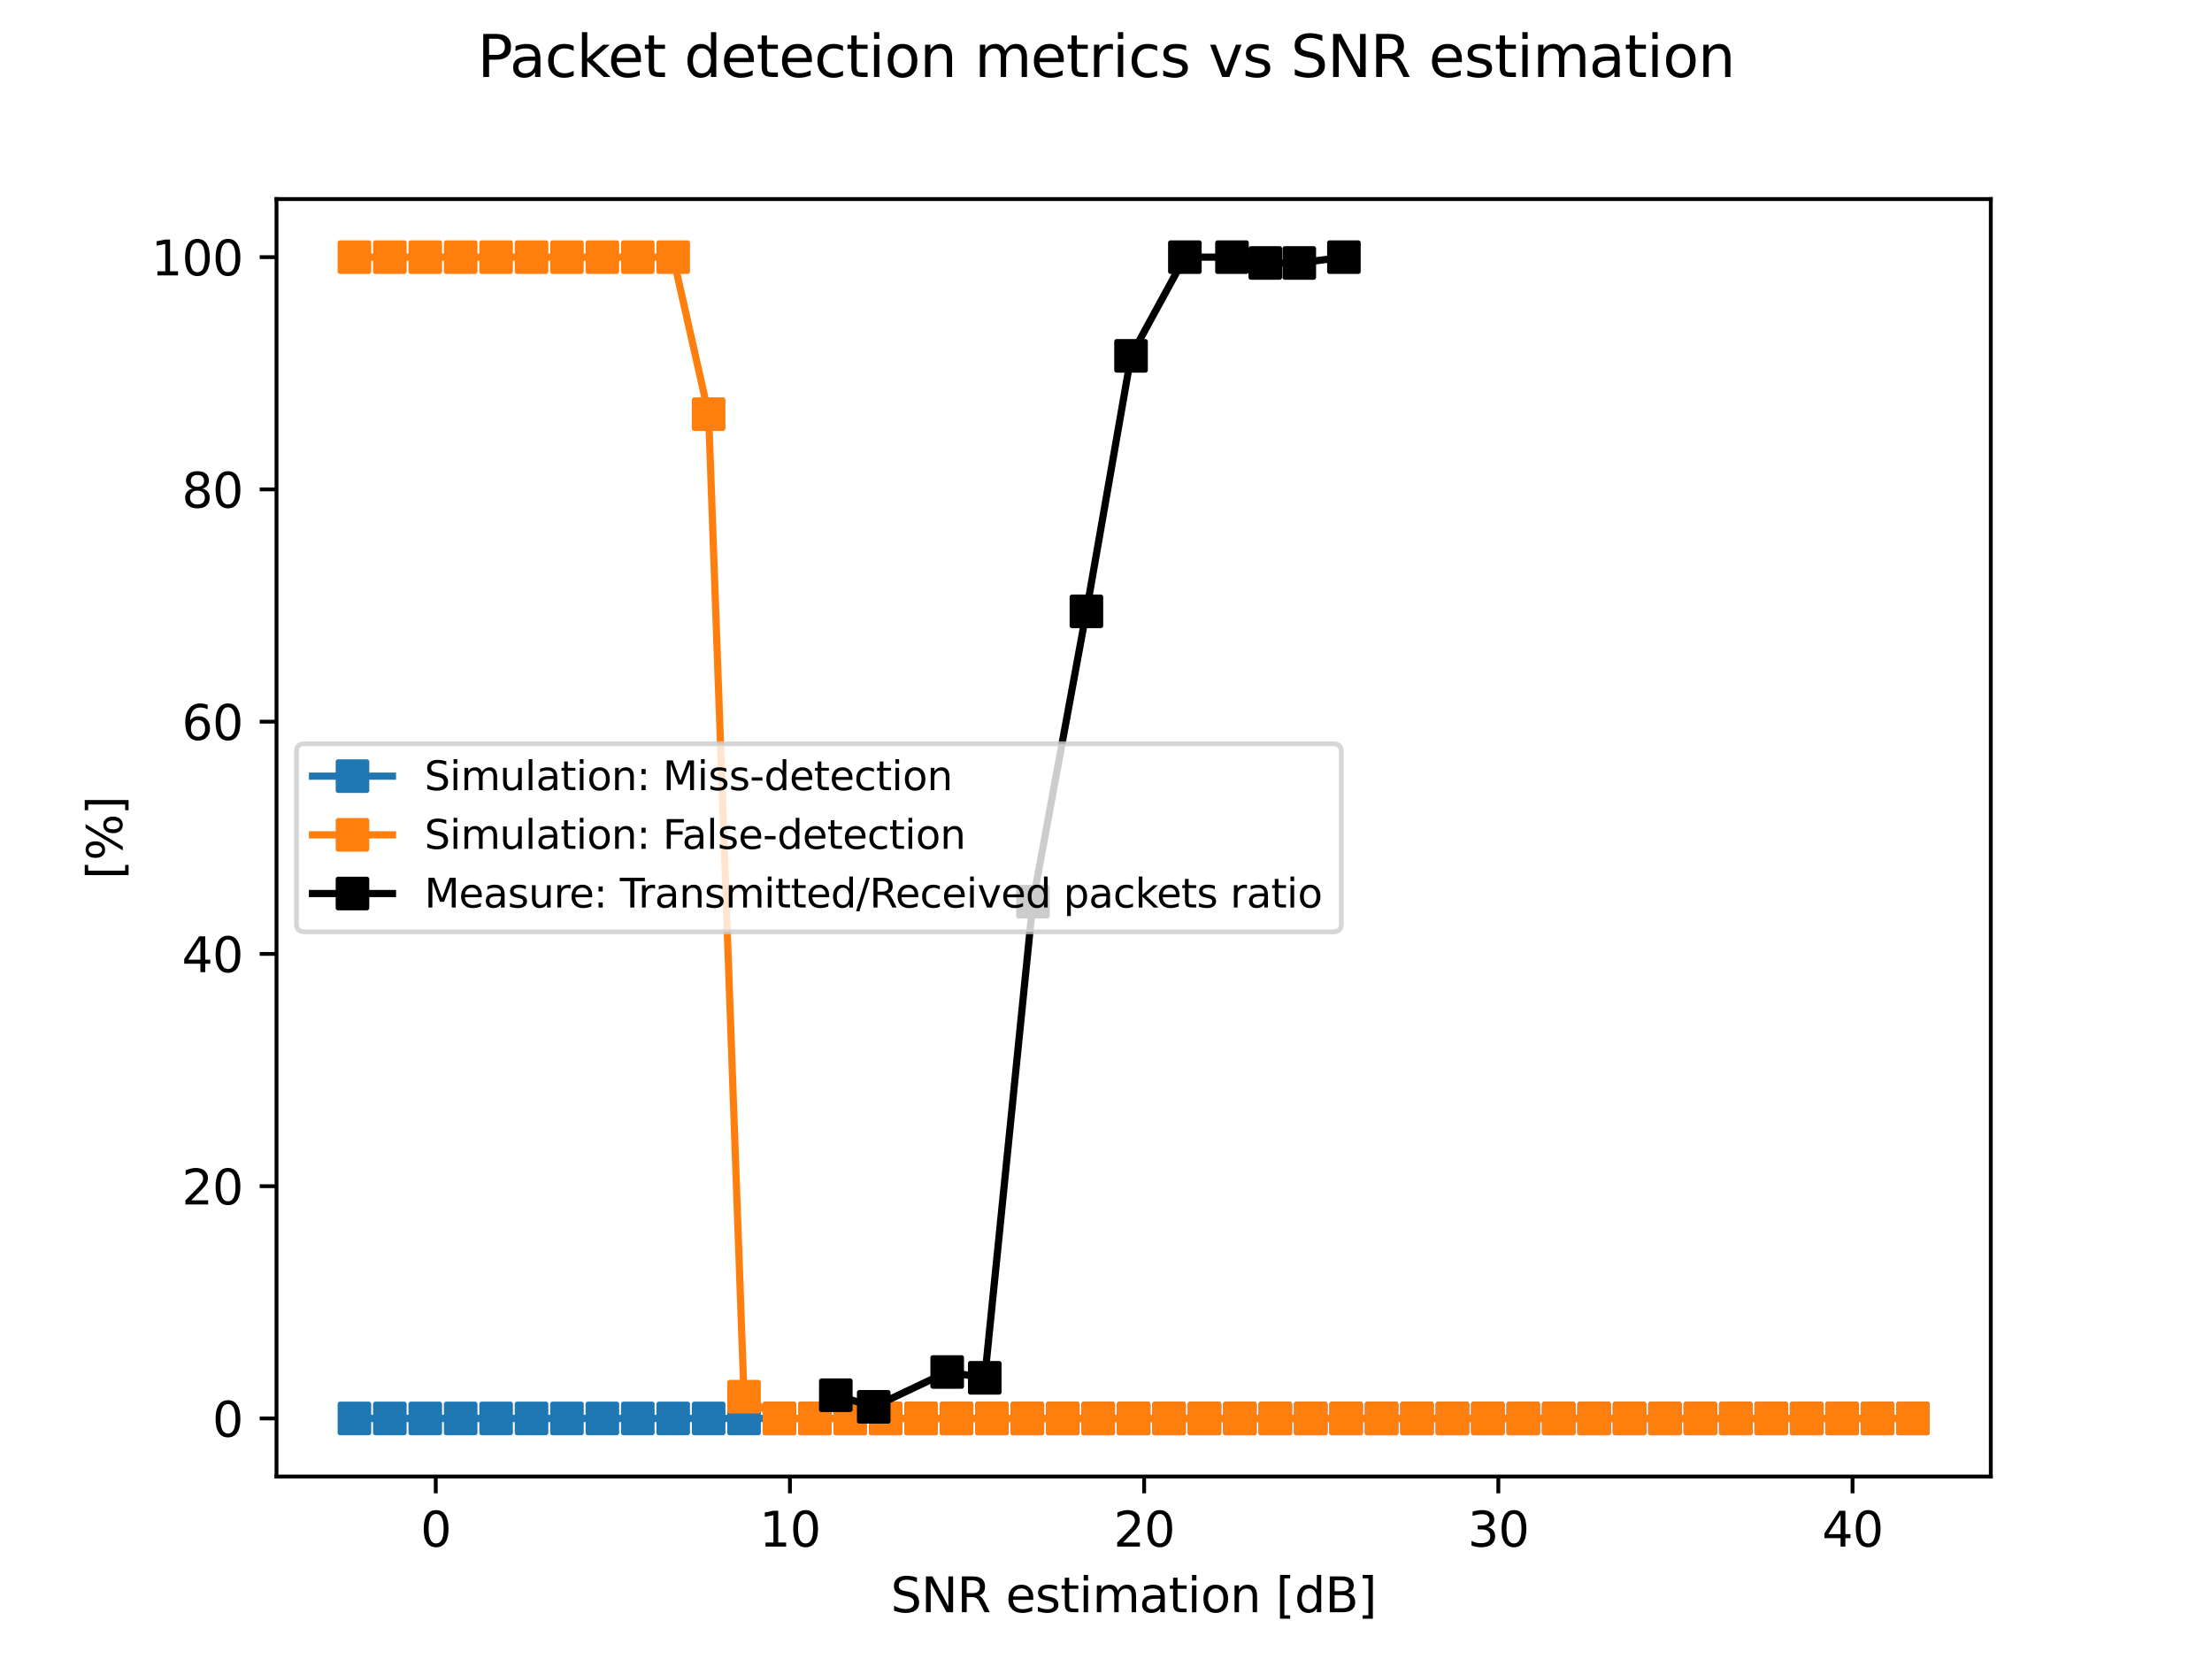 <?xml version="1.0" encoding="utf-8" standalone="no"?>
<!DOCTYPE svg PUBLIC "-//W3C//DTD SVG 1.1//EN"
  "http://www.w3.org/Graphics/SVG/1.1/DTD/svg11.dtd">
<svg xmlns:xlink="http://www.w3.org/1999/xlink" width="460.8pt" height="345.6pt" viewBox="0 0 460.8 345.6" xmlns="http://www.w3.org/2000/svg" version="1.1">
 <defs>
  <style type="text/css">*{stroke-linejoin: round; stroke-linecap: butt}</style>
 </defs>
 <g id="figure_1">
  <g id="patch_1">
   <path d="M 0 345.6 
L 460.8 345.6 
L 460.8 0 
L 0 0 
z
" style="fill: #ffffff"/>
  </g>
  <g id="axes_1">
   <g id="patch_2">
    <path d="M 57.6 307.584 
L 414.72 307.584 
L 414.72 41.472 
L 57.6 41.472 
z
" style="fill: #ffffff"/>
   </g>
   <g id="matplotlib.axis_1">
    <g id="xtick_1">
     <g id="line2d_1">
      <defs>
       <path id="maf41f926e2" d="M 0 0 
L 0 3.5 
" style="stroke: #000000; stroke-width: 0.8"/>
      </defs>
      <g>
       <use xlink:href="#maf41f926e2" x="90.775" y="307.584" style="stroke: #000000; stroke-width: 0.8"/>
      </g>
     </g>
     <g id="text_1">
      <!-- 0 -->
      <g transform="translate(87.594 322.182) scale(0.1 -0.1)">
       <defs>
        <path id="DejaVuSans-30" d="M 2034 4250 
Q 1547 4250 1301 3770 
Q 1056 3291 1056 2328 
Q 1056 1369 1301 889 
Q 1547 409 2034 409 
Q 2525 409 2770 889 
Q 3016 1369 3016 2328 
Q 3016 3291 2770 3770 
Q 2525 4250 2034 4250 
z
M 2034 4750 
Q 2819 4750 3233 4129 
Q 3647 3509 3647 2328 
Q 3647 1150 3233 529 
Q 2819 -91 2034 -91 
Q 1250 -91 836 529 
Q 422 1150 422 2328 
Q 422 3509 836 4129 
Q 1250 4750 2034 4750 
z
" transform="scale(0.016)"/>
       </defs>
       <use xlink:href="#DejaVuSans-30"/>
      </g>
     </g>
    </g>
    <g id="xtick_2">
     <g id="line2d_2">
      <g>
       <use xlink:href="#maf41f926e2" x="164.56" y="307.584" style="stroke: #000000; stroke-width: 0.8"/>
      </g>
     </g>
     <g id="text_2">
      <!-- 10 -->
      <g transform="translate(158.198 322.182) scale(0.1 -0.1)">
       <defs>
        <path id="DejaVuSans-31" d="M 794 531 
L 1825 531 
L 1825 4091 
L 703 3866 
L 703 4441 
L 1819 4666 
L 2450 4666 
L 2450 531 
L 3481 531 
L 3481 0 
L 794 0 
L 794 531 
z
" transform="scale(0.016)"/>
       </defs>
       <use xlink:href="#DejaVuSans-31"/>
       <use xlink:href="#DejaVuSans-30" x="63.623"/>
      </g>
     </g>
    </g>
    <g id="xtick_3">
     <g id="line2d_3">
      <g>
       <use xlink:href="#maf41f926e2" x="238.346" y="307.584" style="stroke: #000000; stroke-width: 0.8"/>
      </g>
     </g>
     <g id="text_3">
      <!-- 20 -->
      <g transform="translate(231.983 322.182) scale(0.1 -0.1)">
       <defs>
        <path id="DejaVuSans-32" d="M 1228 531 
L 3431 531 
L 3431 0 
L 469 0 
L 469 531 
Q 828 903 1448 1529 
Q 2069 2156 2228 2338 
Q 2531 2678 2651 2914 
Q 2772 3150 2772 3378 
Q 2772 3750 2511 3984 
Q 2250 4219 1831 4219 
Q 1534 4219 1204 4116 
Q 875 4013 500 3803 
L 500 4441 
Q 881 4594 1212 4672 
Q 1544 4750 1819 4750 
Q 2544 4750 2975 4387 
Q 3406 4025 3406 3419 
Q 3406 3131 3298 2873 
Q 3191 2616 2906 2266 
Q 2828 2175 2409 1742 
Q 1991 1309 1228 531 
z
" transform="scale(0.016)"/>
       </defs>
       <use xlink:href="#DejaVuSans-32"/>
       <use xlink:href="#DejaVuSans-30" x="63.623"/>
      </g>
     </g>
    </g>
    <g id="xtick_4">
     <g id="line2d_4">
      <g>
       <use xlink:href="#maf41f926e2" x="312.131" y="307.584" style="stroke: #000000; stroke-width: 0.8"/>
      </g>
     </g>
     <g id="text_4">
      <!-- 30 -->
      <g transform="translate(305.768 322.182) scale(0.1 -0.1)">
       <defs>
        <path id="DejaVuSans-33" d="M 2597 2516 
Q 3050 2419 3304 2112 
Q 3559 1806 3559 1356 
Q 3559 666 3084 287 
Q 2609 -91 1734 -91 
Q 1441 -91 1130 -33 
Q 819 25 488 141 
L 488 750 
Q 750 597 1062 519 
Q 1375 441 1716 441 
Q 2309 441 2620 675 
Q 2931 909 2931 1356 
Q 2931 1769 2642 2001 
Q 2353 2234 1838 2234 
L 1294 2234 
L 1294 2753 
L 1863 2753 
Q 2328 2753 2575 2939 
Q 2822 3125 2822 3475 
Q 2822 3834 2567 4026 
Q 2313 4219 1838 4219 
Q 1578 4219 1281 4162 
Q 984 4106 628 3988 
L 628 4550 
Q 988 4650 1302 4700 
Q 1616 4750 1894 4750 
Q 2613 4750 3031 4423 
Q 3450 4097 3450 3541 
Q 3450 3153 3228 2886 
Q 3006 2619 2597 2516 
z
" transform="scale(0.016)"/>
       </defs>
       <use xlink:href="#DejaVuSans-33"/>
       <use xlink:href="#DejaVuSans-30" x="63.623"/>
      </g>
     </g>
    </g>
    <g id="xtick_5">
     <g id="line2d_5">
      <g>
       <use xlink:href="#maf41f926e2" x="385.916" y="307.584" style="stroke: #000000; stroke-width: 0.8"/>
      </g>
     </g>
     <g id="text_5">
      <!-- 40 -->
      <g transform="translate(379.553 322.182) scale(0.1 -0.1)">
       <defs>
        <path id="DejaVuSans-34" d="M 2419 4116 
L 825 1625 
L 2419 1625 
L 2419 4116 
z
M 2253 4666 
L 3047 4666 
L 3047 1625 
L 3713 1625 
L 3713 1100 
L 3047 1100 
L 3047 0 
L 2419 0 
L 2419 1100 
L 313 1100 
L 313 1709 
L 2253 4666 
z
" transform="scale(0.016)"/>
       </defs>
       <use xlink:href="#DejaVuSans-34"/>
       <use xlink:href="#DejaVuSans-30" x="63.623"/>
      </g>
     </g>
    </g>
    <g id="text_6">
     <!-- SNR estimation [dB] -->
     <g transform="translate(185.544 335.861) scale(0.1 -0.1)">
      <defs>
       <path id="DejaVuSans-53" d="M 3425 4513 
L 3425 3897 
Q 3066 4069 2747 4153 
Q 2428 4238 2131 4238 
Q 1616 4238 1336 4038 
Q 1056 3838 1056 3469 
Q 1056 3159 1242 3001 
Q 1428 2844 1947 2747 
L 2328 2669 
Q 3034 2534 3370 2195 
Q 3706 1856 3706 1288 
Q 3706 609 3251 259 
Q 2797 -91 1919 -91 
Q 1588 -91 1214 -16 
Q 841 59 441 206 
L 441 856 
Q 825 641 1194 531 
Q 1563 422 1919 422 
Q 2459 422 2753 634 
Q 3047 847 3047 1241 
Q 3047 1584 2836 1778 
Q 2625 1972 2144 2069 
L 1759 2144 
Q 1053 2284 737 2584 
Q 422 2884 422 3419 
Q 422 4038 858 4394 
Q 1294 4750 2059 4750 
Q 2388 4750 2728 4690 
Q 3069 4631 3425 4513 
z
" transform="scale(0.016)"/>
       <path id="DejaVuSans-4e" d="M 628 4666 
L 1478 4666 
L 3547 763 
L 3547 4666 
L 4159 4666 
L 4159 0 
L 3309 0 
L 1241 3903 
L 1241 0 
L 628 0 
L 628 4666 
z
" transform="scale(0.016)"/>
       <path id="DejaVuSans-52" d="M 2841 2188 
Q 3044 2119 3236 1894 
Q 3428 1669 3622 1275 
L 4263 0 
L 3584 0 
L 2988 1197 
Q 2756 1666 2539 1819 
Q 2322 1972 1947 1972 
L 1259 1972 
L 1259 0 
L 628 0 
L 628 4666 
L 2053 4666 
Q 2853 4666 3247 4331 
Q 3641 3997 3641 3322 
Q 3641 2881 3436 2590 
Q 3231 2300 2841 2188 
z
M 1259 4147 
L 1259 2491 
L 2053 2491 
Q 2509 2491 2742 2702 
Q 2975 2913 2975 3322 
Q 2975 3731 2742 3939 
Q 2509 4147 2053 4147 
L 1259 4147 
z
" transform="scale(0.016)"/>
       <path id="DejaVuSans-20" transform="scale(0.016)"/>
       <path id="DejaVuSans-65" d="M 3597 1894 
L 3597 1613 
L 953 1613 
Q 991 1019 1311 708 
Q 1631 397 2203 397 
Q 2534 397 2845 478 
Q 3156 559 3463 722 
L 3463 178 
Q 3153 47 2828 -22 
Q 2503 -91 2169 -91 
Q 1331 -91 842 396 
Q 353 884 353 1716 
Q 353 2575 817 3079 
Q 1281 3584 2069 3584 
Q 2775 3584 3186 3129 
Q 3597 2675 3597 1894 
z
M 3022 2063 
Q 3016 2534 2758 2815 
Q 2500 3097 2075 3097 
Q 1594 3097 1305 2825 
Q 1016 2553 972 2059 
L 3022 2063 
z
" transform="scale(0.016)"/>
       <path id="DejaVuSans-73" d="M 2834 3397 
L 2834 2853 
Q 2591 2978 2328 3040 
Q 2066 3103 1784 3103 
Q 1356 3103 1142 2972 
Q 928 2841 928 2578 
Q 928 2378 1081 2264 
Q 1234 2150 1697 2047 
L 1894 2003 
Q 2506 1872 2764 1633 
Q 3022 1394 3022 966 
Q 3022 478 2636 193 
Q 2250 -91 1575 -91 
Q 1294 -91 989 -36 
Q 684 19 347 128 
L 347 722 
Q 666 556 975 473 
Q 1284 391 1588 391 
Q 1994 391 2212 530 
Q 2431 669 2431 922 
Q 2431 1156 2273 1281 
Q 2116 1406 1581 1522 
L 1381 1569 
Q 847 1681 609 1914 
Q 372 2147 372 2553 
Q 372 3047 722 3315 
Q 1072 3584 1716 3584 
Q 2034 3584 2315 3537 
Q 2597 3491 2834 3397 
z
" transform="scale(0.016)"/>
       <path id="DejaVuSans-74" d="M 1172 4494 
L 1172 3500 
L 2356 3500 
L 2356 3053 
L 1172 3053 
L 1172 1153 
Q 1172 725 1289 603 
Q 1406 481 1766 481 
L 2356 481 
L 2356 0 
L 1766 0 
Q 1100 0 847 248 
Q 594 497 594 1153 
L 594 3053 
L 172 3053 
L 172 3500 
L 594 3500 
L 594 4494 
L 1172 4494 
z
" transform="scale(0.016)"/>
       <path id="DejaVuSans-69" d="M 603 3500 
L 1178 3500 
L 1178 0 
L 603 0 
L 603 3500 
z
M 603 4863 
L 1178 4863 
L 1178 4134 
L 603 4134 
L 603 4863 
z
" transform="scale(0.016)"/>
       <path id="DejaVuSans-6d" d="M 3328 2828 
Q 3544 3216 3844 3400 
Q 4144 3584 4550 3584 
Q 5097 3584 5394 3201 
Q 5691 2819 5691 2113 
L 5691 0 
L 5113 0 
L 5113 2094 
Q 5113 2597 4934 2840 
Q 4756 3084 4391 3084 
Q 3944 3084 3684 2787 
Q 3425 2491 3425 1978 
L 3425 0 
L 2847 0 
L 2847 2094 
Q 2847 2600 2669 2842 
Q 2491 3084 2119 3084 
Q 1678 3084 1418 2786 
Q 1159 2488 1159 1978 
L 1159 0 
L 581 0 
L 581 3500 
L 1159 3500 
L 1159 2956 
Q 1356 3278 1631 3431 
Q 1906 3584 2284 3584 
Q 2666 3584 2933 3390 
Q 3200 3197 3328 2828 
z
" transform="scale(0.016)"/>
       <path id="DejaVuSans-61" d="M 2194 1759 
Q 1497 1759 1228 1600 
Q 959 1441 959 1056 
Q 959 750 1161 570 
Q 1363 391 1709 391 
Q 2188 391 2477 730 
Q 2766 1069 2766 1631 
L 2766 1759 
L 2194 1759 
z
M 3341 1997 
L 3341 0 
L 2766 0 
L 2766 531 
Q 2569 213 2275 61 
Q 1981 -91 1556 -91 
Q 1019 -91 701 211 
Q 384 513 384 1019 
Q 384 1609 779 1909 
Q 1175 2209 1959 2209 
L 2766 2209 
L 2766 2266 
Q 2766 2663 2505 2880 
Q 2244 3097 1772 3097 
Q 1472 3097 1187 3025 
Q 903 2953 641 2809 
L 641 3341 
Q 956 3463 1253 3523 
Q 1550 3584 1831 3584 
Q 2591 3584 2966 3190 
Q 3341 2797 3341 1997 
z
" transform="scale(0.016)"/>
       <path id="DejaVuSans-6f" d="M 1959 3097 
Q 1497 3097 1228 2736 
Q 959 2375 959 1747 
Q 959 1119 1226 758 
Q 1494 397 1959 397 
Q 2419 397 2687 759 
Q 2956 1122 2956 1747 
Q 2956 2369 2687 2733 
Q 2419 3097 1959 3097 
z
M 1959 3584 
Q 2709 3584 3137 3096 
Q 3566 2609 3566 1747 
Q 3566 888 3137 398 
Q 2709 -91 1959 -91 
Q 1206 -91 779 398 
Q 353 888 353 1747 
Q 353 2609 779 3096 
Q 1206 3584 1959 3584 
z
" transform="scale(0.016)"/>
       <path id="DejaVuSans-6e" d="M 3513 2113 
L 3513 0 
L 2938 0 
L 2938 2094 
Q 2938 2591 2744 2837 
Q 2550 3084 2163 3084 
Q 1697 3084 1428 2787 
Q 1159 2491 1159 1978 
L 1159 0 
L 581 0 
L 581 3500 
L 1159 3500 
L 1159 2956 
Q 1366 3272 1645 3428 
Q 1925 3584 2291 3584 
Q 2894 3584 3203 3211 
Q 3513 2838 3513 2113 
z
" transform="scale(0.016)"/>
       <path id="DejaVuSans-5b" d="M 550 4863 
L 1875 4863 
L 1875 4416 
L 1125 4416 
L 1125 -397 
L 1875 -397 
L 1875 -844 
L 550 -844 
L 550 4863 
z
" transform="scale(0.016)"/>
       <path id="DejaVuSans-64" d="M 2906 2969 
L 2906 4863 
L 3481 4863 
L 3481 0 
L 2906 0 
L 2906 525 
Q 2725 213 2448 61 
Q 2172 -91 1784 -91 
Q 1150 -91 751 415 
Q 353 922 353 1747 
Q 353 2572 751 3078 
Q 1150 3584 1784 3584 
Q 2172 3584 2448 3432 
Q 2725 3281 2906 2969 
z
M 947 1747 
Q 947 1113 1208 752 
Q 1469 391 1925 391 
Q 2381 391 2643 752 
Q 2906 1113 2906 1747 
Q 2906 2381 2643 2742 
Q 2381 3103 1925 3103 
Q 1469 3103 1208 2742 
Q 947 2381 947 1747 
z
" transform="scale(0.016)"/>
       <path id="DejaVuSans-42" d="M 1259 2228 
L 1259 519 
L 2272 519 
Q 2781 519 3026 730 
Q 3272 941 3272 1375 
Q 3272 1813 3026 2020 
Q 2781 2228 2272 2228 
L 1259 2228 
z
M 1259 4147 
L 1259 2741 
L 2194 2741 
Q 2656 2741 2882 2914 
Q 3109 3088 3109 3444 
Q 3109 3797 2882 3972 
Q 2656 4147 2194 4147 
L 1259 4147 
z
M 628 4666 
L 2241 4666 
Q 2963 4666 3353 4366 
Q 3744 4066 3744 3513 
Q 3744 3084 3544 2831 
Q 3344 2578 2956 2516 
Q 3422 2416 3680 2098 
Q 3938 1781 3938 1306 
Q 3938 681 3513 340 
Q 3088 0 2303 0 
L 628 0 
L 628 4666 
z
" transform="scale(0.016)"/>
       <path id="DejaVuSans-5d" d="M 1947 4863 
L 1947 -844 
L 622 -844 
L 622 -397 
L 1369 -397 
L 1369 4416 
L 622 4416 
L 622 4863 
L 1947 4863 
z
" transform="scale(0.016)"/>
      </defs>
      <use xlink:href="#DejaVuSans-53"/>
      <use xlink:href="#DejaVuSans-4e" x="63.477"/>
      <use xlink:href="#DejaVuSans-52" x="138.281"/>
      <use xlink:href="#DejaVuSans-20" x="207.764"/>
      <use xlink:href="#DejaVuSans-65" x="239.551"/>
      <use xlink:href="#DejaVuSans-73" x="301.074"/>
      <use xlink:href="#DejaVuSans-74" x="353.174"/>
      <use xlink:href="#DejaVuSans-69" x="392.383"/>
      <use xlink:href="#DejaVuSans-6d" x="420.166"/>
      <use xlink:href="#DejaVuSans-61" x="517.578"/>
      <use xlink:href="#DejaVuSans-74" x="578.857"/>
      <use xlink:href="#DejaVuSans-69" x="618.066"/>
      <use xlink:href="#DejaVuSans-6f" x="645.85"/>
      <use xlink:href="#DejaVuSans-6e" x="707.031"/>
      <use xlink:href="#DejaVuSans-20" x="770.41"/>
      <use xlink:href="#DejaVuSans-5b" x="802.197"/>
      <use xlink:href="#DejaVuSans-64" x="841.211"/>
      <use xlink:href="#DejaVuSans-42" x="904.688"/>
      <use xlink:href="#DejaVuSans-5d" x="973.291"/>
     </g>
    </g>
   </g>
   <g id="matplotlib.axis_2">
    <g id="ytick_1">
     <g id="line2d_6">
      <defs>
       <path id="mca13f19bb1" d="M 0 0 
L -3.5 0 
" style="stroke: #000000; stroke-width: 0.8"/>
      </defs>
      <g>
       <use xlink:href="#mca13f19bb1" x="57.6" y="295.488" style="stroke: #000000; stroke-width: 0.8"/>
      </g>
     </g>
     <g id="text_7">
      <!-- 0 -->
      <g transform="translate(44.237 299.287) scale(0.1 -0.1)">
       <use xlink:href="#DejaVuSans-30"/>
      </g>
     </g>
    </g>
    <g id="ytick_2">
     <g id="line2d_7">
      <g>
       <use xlink:href="#mca13f19bb1" x="57.6" y="247.104" style="stroke: #000000; stroke-width: 0.8"/>
      </g>
     </g>
     <g id="text_8">
      <!-- 20 -->
      <g transform="translate(37.875 250.903) scale(0.1 -0.1)">
       <use xlink:href="#DejaVuSans-32"/>
       <use xlink:href="#DejaVuSans-30" x="63.623"/>
      </g>
     </g>
    </g>
    <g id="ytick_3">
     <g id="line2d_8">
      <g>
       <use xlink:href="#mca13f19bb1" x="57.6" y="198.72" style="stroke: #000000; stroke-width: 0.8"/>
      </g>
     </g>
     <g id="text_9">
      <!-- 40 -->
      <g transform="translate(37.875 202.519) scale(0.1 -0.1)">
       <use xlink:href="#DejaVuSans-34"/>
       <use xlink:href="#DejaVuSans-30" x="63.623"/>
      </g>
     </g>
    </g>
    <g id="ytick_4">
     <g id="line2d_9">
      <g>
       <use xlink:href="#mca13f19bb1" x="57.6" y="150.336" style="stroke: #000000; stroke-width: 0.8"/>
      </g>
     </g>
     <g id="text_10">
      <!-- 60 -->
      <g transform="translate(37.875 154.135) scale(0.1 -0.1)">
       <defs>
        <path id="DejaVuSans-36" d="M 2113 2584 
Q 1688 2584 1439 2293 
Q 1191 2003 1191 1497 
Q 1191 994 1439 701 
Q 1688 409 2113 409 
Q 2538 409 2786 701 
Q 3034 994 3034 1497 
Q 3034 2003 2786 2293 
Q 2538 2584 2113 2584 
z
M 3366 4563 
L 3366 3988 
Q 3128 4100 2886 4159 
Q 2644 4219 2406 4219 
Q 1781 4219 1451 3797 
Q 1122 3375 1075 2522 
Q 1259 2794 1537 2939 
Q 1816 3084 2150 3084 
Q 2853 3084 3261 2657 
Q 3669 2231 3669 1497 
Q 3669 778 3244 343 
Q 2819 -91 2113 -91 
Q 1303 -91 875 529 
Q 447 1150 447 2328 
Q 447 3434 972 4092 
Q 1497 4750 2381 4750 
Q 2619 4750 2861 4703 
Q 3103 4656 3366 4563 
z
" transform="scale(0.016)"/>
       </defs>
       <use xlink:href="#DejaVuSans-36"/>
       <use xlink:href="#DejaVuSans-30" x="63.623"/>
      </g>
     </g>
    </g>
    <g id="ytick_5">
     <g id="line2d_10">
      <g>
       <use xlink:href="#mca13f19bb1" x="57.6" y="101.952" style="stroke: #000000; stroke-width: 0.8"/>
      </g>
     </g>
     <g id="text_11">
      <!-- 80 -->
      <g transform="translate(37.875 105.751) scale(0.1 -0.1)">
       <defs>
        <path id="DejaVuSans-38" d="M 2034 2216 
Q 1584 2216 1326 1975 
Q 1069 1734 1069 1313 
Q 1069 891 1326 650 
Q 1584 409 2034 409 
Q 2484 409 2743 651 
Q 3003 894 3003 1313 
Q 3003 1734 2745 1975 
Q 2488 2216 2034 2216 
z
M 1403 2484 
Q 997 2584 770 2862 
Q 544 3141 544 3541 
Q 544 4100 942 4425 
Q 1341 4750 2034 4750 
Q 2731 4750 3128 4425 
Q 3525 4100 3525 3541 
Q 3525 3141 3298 2862 
Q 3072 2584 2669 2484 
Q 3125 2378 3379 2068 
Q 3634 1759 3634 1313 
Q 3634 634 3220 271 
Q 2806 -91 2034 -91 
Q 1263 -91 848 271 
Q 434 634 434 1313 
Q 434 1759 690 2068 
Q 947 2378 1403 2484 
z
M 1172 3481 
Q 1172 3119 1398 2916 
Q 1625 2713 2034 2713 
Q 2441 2713 2670 2916 
Q 2900 3119 2900 3481 
Q 2900 3844 2670 4047 
Q 2441 4250 2034 4250 
Q 1625 4250 1398 4047 
Q 1172 3844 1172 3481 
z
" transform="scale(0.016)"/>
       </defs>
       <use xlink:href="#DejaVuSans-38"/>
       <use xlink:href="#DejaVuSans-30" x="63.623"/>
      </g>
     </g>
    </g>
    <g id="ytick_6">
     <g id="line2d_11">
      <g>
       <use xlink:href="#mca13f19bb1" x="57.6" y="53.568" style="stroke: #000000; stroke-width: 0.8"/>
      </g>
     </g>
     <g id="text_12">
      <!-- 100 -->
      <g transform="translate(31.512 57.367) scale(0.1 -0.1)">
       <use xlink:href="#DejaVuSans-31"/>
       <use xlink:href="#DejaVuSans-30" x="63.623"/>
       <use xlink:href="#DejaVuSans-30" x="127.246"/>
      </g>
     </g>
    </g>
    <g id="text_13">
     <!-- [%] -->
     <g transform="translate(25.433 183.18) rotate(-90) scale(0.1 -0.1)">
      <defs>
       <path id="DejaVuSans-25" d="M 4653 2053 
Q 4381 2053 4226 1822 
Q 4072 1591 4072 1178 
Q 4072 772 4226 539 
Q 4381 306 4653 306 
Q 4919 306 5073 539 
Q 5228 772 5228 1178 
Q 5228 1588 5073 1820 
Q 4919 2053 4653 2053 
z
M 4653 2450 
Q 5147 2450 5437 2106 
Q 5728 1763 5728 1178 
Q 5728 594 5436 251 
Q 5144 -91 4653 -91 
Q 4153 -91 3862 251 
Q 3572 594 3572 1178 
Q 3572 1766 3864 2108 
Q 4156 2450 4653 2450 
z
M 1428 4353 
Q 1159 4353 1004 4120 
Q 850 3888 850 3481 
Q 850 3069 1003 2837 
Q 1156 2606 1428 2606 
Q 1700 2606 1854 2837 
Q 2009 3069 2009 3481 
Q 2009 3884 1853 4118 
Q 1697 4353 1428 4353 
z
M 4250 4750 
L 4750 4750 
L 1831 -91 
L 1331 -91 
L 4250 4750 
z
M 1428 4750 
Q 1922 4750 2215 4408 
Q 2509 4066 2509 3481 
Q 2509 2891 2217 2550 
Q 1925 2209 1428 2209 
Q 931 2209 642 2551 
Q 353 2894 353 3481 
Q 353 4063 643 4406 
Q 934 4750 1428 4750 
z
" transform="scale(0.016)"/>
      </defs>
      <use xlink:href="#DejaVuSans-5b"/>
      <use xlink:href="#DejaVuSans-25" x="39.014"/>
      <use xlink:href="#DejaVuSans-5d" x="134.033"/>
     </g>
    </g>
   </g>
   <g id="line2d_12">
    <path d="M 73.833 295.488 
L 81.211 295.488 
L 88.59 295.488 
L 95.968 295.488 
L 103.347 295.488 
L 110.725 295.488 
L 118.104 295.488 
L 125.482 295.488 
L 132.861 295.488 
L 140.239 295.488 
L 147.618 295.488 
L 154.996 295.488 
L 162.375 295.488 
L 169.753 295.488 
L 177.132 295.488 
L 184.51 295.488 
L 191.889 295.488 
L 199.267 295.488 
L 206.646 295.488 
L 214.024 295.488 
L 221.403 295.488 
L 228.781 295.488 
L 236.16 295.488 
L 243.539 295.488 
L 250.917 295.488 
L 258.296 295.488 
L 265.674 295.488 
L 273.053 295.488 
L 280.431 295.488 
L 287.81 295.488 
L 295.188 295.488 
L 302.567 295.488 
L 309.945 295.488 
L 317.324 295.488 
L 324.702 295.488 
L 332.081 295.488 
L 339.459 295.488 
L 346.838 295.488 
L 354.216 295.488 
L 361.595 295.488 
L 368.973 295.488 
L 376.352 295.488 
L 383.73 295.488 
L 391.109 295.488 
L 398.487 295.488 
" clip-path="url(#pf27c63cedf)" style="fill: none; stroke: #1f77b4; stroke-width: 1.5; stroke-linecap: square"/>
    <defs>
     <path id="m2943103bd5" d="M -3 3 
L 3 3 
L 3 -3 
L -3 -3 
z
" style="stroke: #1f77b4; stroke-linejoin: miter"/>
    </defs>
    <g clip-path="url(#pf27c63cedf)">
     <use xlink:href="#m2943103bd5" x="73.833" y="295.488" style="fill: #1f77b4; stroke: #1f77b4; stroke-linejoin: miter"/>
     <use xlink:href="#m2943103bd5" x="81.211" y="295.488" style="fill: #1f77b4; stroke: #1f77b4; stroke-linejoin: miter"/>
     <use xlink:href="#m2943103bd5" x="88.59" y="295.488" style="fill: #1f77b4; stroke: #1f77b4; stroke-linejoin: miter"/>
     <use xlink:href="#m2943103bd5" x="95.968" y="295.488" style="fill: #1f77b4; stroke: #1f77b4; stroke-linejoin: miter"/>
     <use xlink:href="#m2943103bd5" x="103.347" y="295.488" style="fill: #1f77b4; stroke: #1f77b4; stroke-linejoin: miter"/>
     <use xlink:href="#m2943103bd5" x="110.725" y="295.488" style="fill: #1f77b4; stroke: #1f77b4; stroke-linejoin: miter"/>
     <use xlink:href="#m2943103bd5" x="118.104" y="295.488" style="fill: #1f77b4; stroke: #1f77b4; stroke-linejoin: miter"/>
     <use xlink:href="#m2943103bd5" x="125.482" y="295.488" style="fill: #1f77b4; stroke: #1f77b4; stroke-linejoin: miter"/>
     <use xlink:href="#m2943103bd5" x="132.861" y="295.488" style="fill: #1f77b4; stroke: #1f77b4; stroke-linejoin: miter"/>
     <use xlink:href="#m2943103bd5" x="140.239" y="295.488" style="fill: #1f77b4; stroke: #1f77b4; stroke-linejoin: miter"/>
     <use xlink:href="#m2943103bd5" x="147.618" y="295.488" style="fill: #1f77b4; stroke: #1f77b4; stroke-linejoin: miter"/>
     <use xlink:href="#m2943103bd5" x="154.996" y="295.488" style="fill: #1f77b4; stroke: #1f77b4; stroke-linejoin: miter"/>
     <use xlink:href="#m2943103bd5" x="162.375" y="295.488" style="fill: #1f77b4; stroke: #1f77b4; stroke-linejoin: miter"/>
     <use xlink:href="#m2943103bd5" x="169.753" y="295.488" style="fill: #1f77b4; stroke: #1f77b4; stroke-linejoin: miter"/>
     <use xlink:href="#m2943103bd5" x="177.132" y="295.488" style="fill: #1f77b4; stroke: #1f77b4; stroke-linejoin: miter"/>
     <use xlink:href="#m2943103bd5" x="184.51" y="295.488" style="fill: #1f77b4; stroke: #1f77b4; stroke-linejoin: miter"/>
     <use xlink:href="#m2943103bd5" x="191.889" y="295.488" style="fill: #1f77b4; stroke: #1f77b4; stroke-linejoin: miter"/>
     <use xlink:href="#m2943103bd5" x="199.267" y="295.488" style="fill: #1f77b4; stroke: #1f77b4; stroke-linejoin: miter"/>
     <use xlink:href="#m2943103bd5" x="206.646" y="295.488" style="fill: #1f77b4; stroke: #1f77b4; stroke-linejoin: miter"/>
     <use xlink:href="#m2943103bd5" x="214.024" y="295.488" style="fill: #1f77b4; stroke: #1f77b4; stroke-linejoin: miter"/>
     <use xlink:href="#m2943103bd5" x="221.403" y="295.488" style="fill: #1f77b4; stroke: #1f77b4; stroke-linejoin: miter"/>
     <use xlink:href="#m2943103bd5" x="228.781" y="295.488" style="fill: #1f77b4; stroke: #1f77b4; stroke-linejoin: miter"/>
     <use xlink:href="#m2943103bd5" x="236.16" y="295.488" style="fill: #1f77b4; stroke: #1f77b4; stroke-linejoin: miter"/>
     <use xlink:href="#m2943103bd5" x="243.539" y="295.488" style="fill: #1f77b4; stroke: #1f77b4; stroke-linejoin: miter"/>
     <use xlink:href="#m2943103bd5" x="250.917" y="295.488" style="fill: #1f77b4; stroke: #1f77b4; stroke-linejoin: miter"/>
     <use xlink:href="#m2943103bd5" x="258.296" y="295.488" style="fill: #1f77b4; stroke: #1f77b4; stroke-linejoin: miter"/>
     <use xlink:href="#m2943103bd5" x="265.674" y="295.488" style="fill: #1f77b4; stroke: #1f77b4; stroke-linejoin: miter"/>
     <use xlink:href="#m2943103bd5" x="273.053" y="295.488" style="fill: #1f77b4; stroke: #1f77b4; stroke-linejoin: miter"/>
     <use xlink:href="#m2943103bd5" x="280.431" y="295.488" style="fill: #1f77b4; stroke: #1f77b4; stroke-linejoin: miter"/>
     <use xlink:href="#m2943103bd5" x="287.81" y="295.488" style="fill: #1f77b4; stroke: #1f77b4; stroke-linejoin: miter"/>
     <use xlink:href="#m2943103bd5" x="295.188" y="295.488" style="fill: #1f77b4; stroke: #1f77b4; stroke-linejoin: miter"/>
     <use xlink:href="#m2943103bd5" x="302.567" y="295.488" style="fill: #1f77b4; stroke: #1f77b4; stroke-linejoin: miter"/>
     <use xlink:href="#m2943103bd5" x="309.945" y="295.488" style="fill: #1f77b4; stroke: #1f77b4; stroke-linejoin: miter"/>
     <use xlink:href="#m2943103bd5" x="317.324" y="295.488" style="fill: #1f77b4; stroke: #1f77b4; stroke-linejoin: miter"/>
     <use xlink:href="#m2943103bd5" x="324.702" y="295.488" style="fill: #1f77b4; stroke: #1f77b4; stroke-linejoin: miter"/>
     <use xlink:href="#m2943103bd5" x="332.081" y="295.488" style="fill: #1f77b4; stroke: #1f77b4; stroke-linejoin: miter"/>
     <use xlink:href="#m2943103bd5" x="339.459" y="295.488" style="fill: #1f77b4; stroke: #1f77b4; stroke-linejoin: miter"/>
     <use xlink:href="#m2943103bd5" x="346.838" y="295.488" style="fill: #1f77b4; stroke: #1f77b4; stroke-linejoin: miter"/>
     <use xlink:href="#m2943103bd5" x="354.216" y="295.488" style="fill: #1f77b4; stroke: #1f77b4; stroke-linejoin: miter"/>
     <use xlink:href="#m2943103bd5" x="361.595" y="295.488" style="fill: #1f77b4; stroke: #1f77b4; stroke-linejoin: miter"/>
     <use xlink:href="#m2943103bd5" x="368.973" y="295.488" style="fill: #1f77b4; stroke: #1f77b4; stroke-linejoin: miter"/>
     <use xlink:href="#m2943103bd5" x="376.352" y="295.488" style="fill: #1f77b4; stroke: #1f77b4; stroke-linejoin: miter"/>
     <use xlink:href="#m2943103bd5" x="383.73" y="295.488" style="fill: #1f77b4; stroke: #1f77b4; stroke-linejoin: miter"/>
     <use xlink:href="#m2943103bd5" x="391.109" y="295.488" style="fill: #1f77b4; stroke: #1f77b4; stroke-linejoin: miter"/>
     <use xlink:href="#m2943103bd5" x="398.487" y="295.488" style="fill: #1f77b4; stroke: #1f77b4; stroke-linejoin: miter"/>
    </g>
   </g>
   <g id="line2d_13">
    <path d="M 73.833 53.568 
L 81.211 53.568 
L 88.59 53.568 
L 95.968 53.568 
L 103.347 53.568 
L 110.725 53.568 
L 118.104 53.568 
L 125.482 53.568 
L 132.861 53.568 
L 140.239 53.568 
L 147.618 86.271 
L 154.996 290.959 
L 162.375 295.488 
L 169.753 295.488 
L 177.132 295.488 
L 184.51 295.488 
L 191.889 295.488 
L 199.267 295.488 
L 206.646 295.488 
L 214.024 295.488 
L 221.403 295.488 
L 228.781 295.488 
L 236.16 295.488 
L 243.539 295.488 
L 250.917 295.488 
L 258.296 295.488 
L 265.674 295.488 
L 273.053 295.488 
L 280.431 295.488 
L 287.81 295.488 
L 295.188 295.488 
L 302.567 295.488 
L 309.945 295.488 
L 317.324 295.488 
L 324.702 295.488 
L 332.081 295.488 
L 339.459 295.488 
L 346.838 295.488 
L 354.216 295.488 
L 361.595 295.488 
L 368.973 295.488 
L 376.352 295.488 
L 383.73 295.488 
L 391.109 295.488 
L 398.487 295.488 
" clip-path="url(#pf27c63cedf)" style="fill: none; stroke: #ff7f0e; stroke-width: 1.5; stroke-linecap: square"/>
    <defs>
     <path id="md0c488a0b5" d="M -3 3 
L 3 3 
L 3 -3 
L -3 -3 
z
" style="stroke: #ff7f0e; stroke-linejoin: miter"/>
    </defs>
    <g clip-path="url(#pf27c63cedf)">
     <use xlink:href="#md0c488a0b5" x="73.833" y="53.568" style="fill: #ff7f0e; stroke: #ff7f0e; stroke-linejoin: miter"/>
     <use xlink:href="#md0c488a0b5" x="81.211" y="53.568" style="fill: #ff7f0e; stroke: #ff7f0e; stroke-linejoin: miter"/>
     <use xlink:href="#md0c488a0b5" x="88.59" y="53.568" style="fill: #ff7f0e; stroke: #ff7f0e; stroke-linejoin: miter"/>
     <use xlink:href="#md0c488a0b5" x="95.968" y="53.568" style="fill: #ff7f0e; stroke: #ff7f0e; stroke-linejoin: miter"/>
     <use xlink:href="#md0c488a0b5" x="103.347" y="53.568" style="fill: #ff7f0e; stroke: #ff7f0e; stroke-linejoin: miter"/>
     <use xlink:href="#md0c488a0b5" x="110.725" y="53.568" style="fill: #ff7f0e; stroke: #ff7f0e; stroke-linejoin: miter"/>
     <use xlink:href="#md0c488a0b5" x="118.104" y="53.568" style="fill: #ff7f0e; stroke: #ff7f0e; stroke-linejoin: miter"/>
     <use xlink:href="#md0c488a0b5" x="125.482" y="53.568" style="fill: #ff7f0e; stroke: #ff7f0e; stroke-linejoin: miter"/>
     <use xlink:href="#md0c488a0b5" x="132.861" y="53.568" style="fill: #ff7f0e; stroke: #ff7f0e; stroke-linejoin: miter"/>
     <use xlink:href="#md0c488a0b5" x="140.239" y="53.568" style="fill: #ff7f0e; stroke: #ff7f0e; stroke-linejoin: miter"/>
     <use xlink:href="#md0c488a0b5" x="147.618" y="86.271" style="fill: #ff7f0e; stroke: #ff7f0e; stroke-linejoin: miter"/>
     <use xlink:href="#md0c488a0b5" x="154.996" y="290.959" style="fill: #ff7f0e; stroke: #ff7f0e; stroke-linejoin: miter"/>
     <use xlink:href="#md0c488a0b5" x="162.375" y="295.488" style="fill: #ff7f0e; stroke: #ff7f0e; stroke-linejoin: miter"/>
     <use xlink:href="#md0c488a0b5" x="169.753" y="295.488" style="fill: #ff7f0e; stroke: #ff7f0e; stroke-linejoin: miter"/>
     <use xlink:href="#md0c488a0b5" x="177.132" y="295.488" style="fill: #ff7f0e; stroke: #ff7f0e; stroke-linejoin: miter"/>
     <use xlink:href="#md0c488a0b5" x="184.51" y="295.488" style="fill: #ff7f0e; stroke: #ff7f0e; stroke-linejoin: miter"/>
     <use xlink:href="#md0c488a0b5" x="191.889" y="295.488" style="fill: #ff7f0e; stroke: #ff7f0e; stroke-linejoin: miter"/>
     <use xlink:href="#md0c488a0b5" x="199.267" y="295.488" style="fill: #ff7f0e; stroke: #ff7f0e; stroke-linejoin: miter"/>
     <use xlink:href="#md0c488a0b5" x="206.646" y="295.488" style="fill: #ff7f0e; stroke: #ff7f0e; stroke-linejoin: miter"/>
     <use xlink:href="#md0c488a0b5" x="214.024" y="295.488" style="fill: #ff7f0e; stroke: #ff7f0e; stroke-linejoin: miter"/>
     <use xlink:href="#md0c488a0b5" x="221.403" y="295.488" style="fill: #ff7f0e; stroke: #ff7f0e; stroke-linejoin: miter"/>
     <use xlink:href="#md0c488a0b5" x="228.781" y="295.488" style="fill: #ff7f0e; stroke: #ff7f0e; stroke-linejoin: miter"/>
     <use xlink:href="#md0c488a0b5" x="236.16" y="295.488" style="fill: #ff7f0e; stroke: #ff7f0e; stroke-linejoin: miter"/>
     <use xlink:href="#md0c488a0b5" x="243.539" y="295.488" style="fill: #ff7f0e; stroke: #ff7f0e; stroke-linejoin: miter"/>
     <use xlink:href="#md0c488a0b5" x="250.917" y="295.488" style="fill: #ff7f0e; stroke: #ff7f0e; stroke-linejoin: miter"/>
     <use xlink:href="#md0c488a0b5" x="258.296" y="295.488" style="fill: #ff7f0e; stroke: #ff7f0e; stroke-linejoin: miter"/>
     <use xlink:href="#md0c488a0b5" x="265.674" y="295.488" style="fill: #ff7f0e; stroke: #ff7f0e; stroke-linejoin: miter"/>
     <use xlink:href="#md0c488a0b5" x="273.053" y="295.488" style="fill: #ff7f0e; stroke: #ff7f0e; stroke-linejoin: miter"/>
     <use xlink:href="#md0c488a0b5" x="280.431" y="295.488" style="fill: #ff7f0e; stroke: #ff7f0e; stroke-linejoin: miter"/>
     <use xlink:href="#md0c488a0b5" x="287.81" y="295.488" style="fill: #ff7f0e; stroke: #ff7f0e; stroke-linejoin: miter"/>
     <use xlink:href="#md0c488a0b5" x="295.188" y="295.488" style="fill: #ff7f0e; stroke: #ff7f0e; stroke-linejoin: miter"/>
     <use xlink:href="#md0c488a0b5" x="302.567" y="295.488" style="fill: #ff7f0e; stroke: #ff7f0e; stroke-linejoin: miter"/>
     <use xlink:href="#md0c488a0b5" x="309.945" y="295.488" style="fill: #ff7f0e; stroke: #ff7f0e; stroke-linejoin: miter"/>
     <use xlink:href="#md0c488a0b5" x="317.324" y="295.488" style="fill: #ff7f0e; stroke: #ff7f0e; stroke-linejoin: miter"/>
     <use xlink:href="#md0c488a0b5" x="324.702" y="295.488" style="fill: #ff7f0e; stroke: #ff7f0e; stroke-linejoin: miter"/>
     <use xlink:href="#md0c488a0b5" x="332.081" y="295.488" style="fill: #ff7f0e; stroke: #ff7f0e; stroke-linejoin: miter"/>
     <use xlink:href="#md0c488a0b5" x="339.459" y="295.488" style="fill: #ff7f0e; stroke: #ff7f0e; stroke-linejoin: miter"/>
     <use xlink:href="#md0c488a0b5" x="346.838" y="295.488" style="fill: #ff7f0e; stroke: #ff7f0e; stroke-linejoin: miter"/>
     <use xlink:href="#md0c488a0b5" x="354.216" y="295.488" style="fill: #ff7f0e; stroke: #ff7f0e; stroke-linejoin: miter"/>
     <use xlink:href="#md0c488a0b5" x="361.595" y="295.488" style="fill: #ff7f0e; stroke: #ff7f0e; stroke-linejoin: miter"/>
     <use xlink:href="#md0c488a0b5" x="368.973" y="295.488" style="fill: #ff7f0e; stroke: #ff7f0e; stroke-linejoin: miter"/>
     <use xlink:href="#md0c488a0b5" x="376.352" y="295.488" style="fill: #ff7f0e; stroke: #ff7f0e; stroke-linejoin: miter"/>
     <use xlink:href="#md0c488a0b5" x="383.73" y="295.488" style="fill: #ff7f0e; stroke: #ff7f0e; stroke-linejoin: miter"/>
     <use xlink:href="#md0c488a0b5" x="391.109" y="295.488" style="fill: #ff7f0e; stroke: #ff7f0e; stroke-linejoin: miter"/>
     <use xlink:href="#md0c488a0b5" x="398.487" y="295.488" style="fill: #ff7f0e; stroke: #ff7f0e; stroke-linejoin: miter"/>
    </g>
   </g>
   <g id="line2d_14">
    <path d="M 174.116 290.65 
L 182.011 293.069 
L 197.321 285.811 
L 205.142 287.021 
L 215.177 187.834 
L 226.319 127.354 
L 235.615 74.131 
L 246.831 53.568 
L 256.644 53.568 
L 263.58 54.778 
L 270.663 54.778 
L 279.96 53.568 
" clip-path="url(#pf27c63cedf)" style="fill: none; stroke: #000000; stroke-width: 1.5; stroke-linecap: square"/>
    <defs>
     <path id="m0c0b9ee3a7" d="M -3 3 
L 3 3 
L 3 -3 
L -3 -3 
z
" style="stroke: #000000; stroke-linejoin: miter"/>
    </defs>
    <g clip-path="url(#pf27c63cedf)">
     <use xlink:href="#m0c0b9ee3a7" x="174.116" y="290.65" style="stroke: #000000; stroke-linejoin: miter"/>
     <use xlink:href="#m0c0b9ee3a7" x="182.011" y="293.069" style="stroke: #000000; stroke-linejoin: miter"/>
     <use xlink:href="#m0c0b9ee3a7" x="197.321" y="285.811" style="stroke: #000000; stroke-linejoin: miter"/>
     <use xlink:href="#m0c0b9ee3a7" x="205.142" y="287.021" style="stroke: #000000; stroke-linejoin: miter"/>
     <use xlink:href="#m0c0b9ee3a7" x="215.177" y="187.834" style="stroke: #000000; stroke-linejoin: miter"/>
     <use xlink:href="#m0c0b9ee3a7" x="226.319" y="127.354" style="stroke: #000000; stroke-linejoin: miter"/>
     <use xlink:href="#m0c0b9ee3a7" x="235.615" y="74.131" style="stroke: #000000; stroke-linejoin: miter"/>
     <use xlink:href="#m0c0b9ee3a7" x="246.831" y="53.568" style="stroke: #000000; stroke-linejoin: miter"/>
     <use xlink:href="#m0c0b9ee3a7" x="256.644" y="53.568" style="stroke: #000000; stroke-linejoin: miter"/>
     <use xlink:href="#m0c0b9ee3a7" x="263.58" y="54.778" style="stroke: #000000; stroke-linejoin: miter"/>
     <use xlink:href="#m0c0b9ee3a7" x="270.663" y="54.778" style="stroke: #000000; stroke-linejoin: miter"/>
     <use xlink:href="#m0c0b9ee3a7" x="279.96" y="53.568" style="stroke: #000000; stroke-linejoin: miter"/>
    </g>
   </g>
   <g id="patch_3">
    <path d="M 57.6 307.584 
L 57.6 41.472 
" style="fill: none; stroke: #000000; stroke-width: 0.8; stroke-linejoin: miter; stroke-linecap: square"/>
   </g>
   <g id="patch_4">
    <path d="M 414.72 307.584 
L 414.72 41.472 
" style="fill: none; stroke: #000000; stroke-width: 0.8; stroke-linejoin: miter; stroke-linecap: square"/>
   </g>
   <g id="patch_5">
    <path d="M 57.6 307.584 
L 414.72 307.584 
" style="fill: none; stroke: #000000; stroke-width: 0.8; stroke-linejoin: miter; stroke-linecap: square"/>
   </g>
   <g id="patch_6">
    <path d="M 57.6 41.472 
L 414.72 41.472 
" style="fill: none; stroke: #000000; stroke-width: 0.8; stroke-linejoin: miter; stroke-linecap: square"/>
   </g>
   <g id="legend_1">
    <g id="patch_7">
     <path d="M 63.431 194.118 
L 277.754 194.118 
Q 279.42 194.118 279.42 192.452 
L 279.42 156.604 
Q 279.42 154.938 277.754 154.938 
L 63.431 154.938 
Q 61.765 154.938 61.765 156.604 
L 61.765 192.452 
Q 61.765 194.118 63.431 194.118 
z
" style="fill: #ffffff; opacity: 0.8; stroke: #cccccc; stroke-linejoin: miter"/>
    </g>
    <g id="line2d_15">
     <path d="M 65.097 161.684 
L 73.427 161.684 
L 81.757 161.684 
" style="fill: none; stroke: #1f77b4; stroke-width: 1.5; stroke-linecap: square"/>
     <g>
      <use xlink:href="#m2943103bd5" x="73.427" y="161.684" style="fill: #1f77b4; stroke: #1f77b4; stroke-linejoin: miter"/>
     </g>
    </g>
    <g id="text_14">
     <!-- Simulation: Miss-detection -->
     <g transform="translate(88.421 164.6) scale(0.083 -0.083)">
      <defs>
       <path id="DejaVuSans-75" d="M 544 1381 
L 544 3500 
L 1119 3500 
L 1119 1403 
Q 1119 906 1312 657 
Q 1506 409 1894 409 
Q 2359 409 2629 706 
Q 2900 1003 2900 1516 
L 2900 3500 
L 3475 3500 
L 3475 0 
L 2900 0 
L 2900 538 
Q 2691 219 2414 64 
Q 2138 -91 1772 -91 
Q 1169 -91 856 284 
Q 544 659 544 1381 
z
M 1991 3584 
L 1991 3584 
z
" transform="scale(0.016)"/>
       <path id="DejaVuSans-6c" d="M 603 4863 
L 1178 4863 
L 1178 0 
L 603 0 
L 603 4863 
z
" transform="scale(0.016)"/>
       <path id="DejaVuSans-3a" d="M 750 794 
L 1409 794 
L 1409 0 
L 750 0 
L 750 794 
z
M 750 3309 
L 1409 3309 
L 1409 2516 
L 750 2516 
L 750 3309 
z
" transform="scale(0.016)"/>
       <path id="DejaVuSans-4d" d="M 628 4666 
L 1569 4666 
L 2759 1491 
L 3956 4666 
L 4897 4666 
L 4897 0 
L 4281 0 
L 4281 4097 
L 3078 897 
L 2444 897 
L 1241 4097 
L 1241 0 
L 628 0 
L 628 4666 
z
" transform="scale(0.016)"/>
       <path id="DejaVuSans-2d" d="M 313 2009 
L 1997 2009 
L 1997 1497 
L 313 1497 
L 313 2009 
z
" transform="scale(0.016)"/>
       <path id="DejaVuSans-63" d="M 3122 3366 
L 3122 2828 
Q 2878 2963 2633 3030 
Q 2388 3097 2138 3097 
Q 1578 3097 1268 2742 
Q 959 2388 959 1747 
Q 959 1106 1268 751 
Q 1578 397 2138 397 
Q 2388 397 2633 464 
Q 2878 531 3122 666 
L 3122 134 
Q 2881 22 2623 -34 
Q 2366 -91 2075 -91 
Q 1284 -91 818 406 
Q 353 903 353 1747 
Q 353 2603 823 3093 
Q 1294 3584 2113 3584 
Q 2378 3584 2631 3529 
Q 2884 3475 3122 3366 
z
" transform="scale(0.016)"/>
      </defs>
      <use xlink:href="#DejaVuSans-53"/>
      <use xlink:href="#DejaVuSans-69" x="63.477"/>
      <use xlink:href="#DejaVuSans-6d" x="91.26"/>
      <use xlink:href="#DejaVuSans-75" x="188.672"/>
      <use xlink:href="#DejaVuSans-6c" x="252.051"/>
      <use xlink:href="#DejaVuSans-61" x="279.834"/>
      <use xlink:href="#DejaVuSans-74" x="341.113"/>
      <use xlink:href="#DejaVuSans-69" x="380.322"/>
      <use xlink:href="#DejaVuSans-6f" x="408.105"/>
      <use xlink:href="#DejaVuSans-6e" x="469.287"/>
      <use xlink:href="#DejaVuSans-3a" x="532.666"/>
      <use xlink:href="#DejaVuSans-20" x="566.357"/>
      <use xlink:href="#DejaVuSans-4d" x="598.145"/>
      <use xlink:href="#DejaVuSans-69" x="684.424"/>
      <use xlink:href="#DejaVuSans-73" x="712.207"/>
      <use xlink:href="#DejaVuSans-73" x="764.307"/>
      <use xlink:href="#DejaVuSans-2d" x="816.406"/>
      <use xlink:href="#DejaVuSans-64" x="852.49"/>
      <use xlink:href="#DejaVuSans-65" x="915.967"/>
      <use xlink:href="#DejaVuSans-74" x="977.49"/>
      <use xlink:href="#DejaVuSans-65" x="1016.699"/>
      <use xlink:href="#DejaVuSans-63" x="1078.223"/>
      <use xlink:href="#DejaVuSans-74" x="1133.203"/>
      <use xlink:href="#DejaVuSans-69" x="1172.412"/>
      <use xlink:href="#DejaVuSans-6f" x="1200.195"/>
      <use xlink:href="#DejaVuSans-6e" x="1261.377"/>
     </g>
    </g>
    <g id="line2d_16">
     <path d="M 65.097 173.911 
L 73.427 173.911 
L 81.757 173.911 
" style="fill: none; stroke: #ff7f0e; stroke-width: 1.5; stroke-linecap: square"/>
     <g>
      <use xlink:href="#md0c488a0b5" x="73.427" y="173.911" style="fill: #ff7f0e; stroke: #ff7f0e; stroke-linejoin: miter"/>
     </g>
    </g>
    <g id="text_15">
     <!-- Simulation: False-detection -->
     <g transform="translate(88.421 176.827) scale(0.083 -0.083)">
      <defs>
       <path id="DejaVuSans-46" d="M 628 4666 
L 3309 4666 
L 3309 4134 
L 1259 4134 
L 1259 2759 
L 3109 2759 
L 3109 2228 
L 1259 2228 
L 1259 0 
L 628 0 
L 628 4666 
z
" transform="scale(0.016)"/>
      </defs>
      <use xlink:href="#DejaVuSans-53"/>
      <use xlink:href="#DejaVuSans-69" x="63.477"/>
      <use xlink:href="#DejaVuSans-6d" x="91.26"/>
      <use xlink:href="#DejaVuSans-75" x="188.672"/>
      <use xlink:href="#DejaVuSans-6c" x="252.051"/>
      <use xlink:href="#DejaVuSans-61" x="279.834"/>
      <use xlink:href="#DejaVuSans-74" x="341.113"/>
      <use xlink:href="#DejaVuSans-69" x="380.322"/>
      <use xlink:href="#DejaVuSans-6f" x="408.105"/>
      <use xlink:href="#DejaVuSans-6e" x="469.287"/>
      <use xlink:href="#DejaVuSans-3a" x="532.666"/>
      <use xlink:href="#DejaVuSans-20" x="566.357"/>
      <use xlink:href="#DejaVuSans-46" x="598.145"/>
      <use xlink:href="#DejaVuSans-61" x="646.539"/>
      <use xlink:href="#DejaVuSans-6c" x="707.818"/>
      <use xlink:href="#DejaVuSans-73" x="735.602"/>
      <use xlink:href="#DejaVuSans-65" x="787.701"/>
      <use xlink:href="#DejaVuSans-2d" x="849.225"/>
      <use xlink:href="#DejaVuSans-64" x="885.309"/>
      <use xlink:href="#DejaVuSans-65" x="948.785"/>
      <use xlink:href="#DejaVuSans-74" x="1010.309"/>
      <use xlink:href="#DejaVuSans-65" x="1049.518"/>
      <use xlink:href="#DejaVuSans-63" x="1111.041"/>
      <use xlink:href="#DejaVuSans-74" x="1166.021"/>
      <use xlink:href="#DejaVuSans-69" x="1205.23"/>
      <use xlink:href="#DejaVuSans-6f" x="1233.014"/>
      <use xlink:href="#DejaVuSans-6e" x="1294.195"/>
     </g>
    </g>
    <g id="line2d_17">
     <path d="M 65.097 186.138 
L 73.427 186.138 
L 81.757 186.138 
" style="fill: none; stroke: #000000; stroke-width: 1.5; stroke-linecap: square"/>
     <g>
      <use xlink:href="#m0c0b9ee3a7" x="73.427" y="186.138" style="stroke: #000000; stroke-linejoin: miter"/>
     </g>
    </g>
    <g id="text_16">
     <!-- Measure: Transmitted/Received packets ratio -->
     <g transform="translate(88.421 189.053) scale(0.083 -0.083)">
      <defs>
       <path id="DejaVuSans-72" d="M 2631 2963 
Q 2534 3019 2420 3045 
Q 2306 3072 2169 3072 
Q 1681 3072 1420 2755 
Q 1159 2438 1159 1844 
L 1159 0 
L 581 0 
L 581 3500 
L 1159 3500 
L 1159 2956 
Q 1341 3275 1631 3429 
Q 1922 3584 2338 3584 
Q 2397 3584 2469 3576 
Q 2541 3569 2628 3553 
L 2631 2963 
z
" transform="scale(0.016)"/>
       <path id="DejaVuSans-54" d="M -19 4666 
L 3928 4666 
L 3928 4134 
L 2272 4134 
L 2272 0 
L 1638 0 
L 1638 4134 
L -19 4134 
L -19 4666 
z
" transform="scale(0.016)"/>
       <path id="DejaVuSans-2f" d="M 1625 4666 
L 2156 4666 
L 531 -594 
L 0 -594 
L 1625 4666 
z
" transform="scale(0.016)"/>
       <path id="DejaVuSans-76" d="M 191 3500 
L 800 3500 
L 1894 563 
L 2988 3500 
L 3597 3500 
L 2284 0 
L 1503 0 
L 191 3500 
z
" transform="scale(0.016)"/>
       <path id="DejaVuSans-70" d="M 1159 525 
L 1159 -1331 
L 581 -1331 
L 581 3500 
L 1159 3500 
L 1159 2969 
Q 1341 3281 1617 3432 
Q 1894 3584 2278 3584 
Q 2916 3584 3314 3078 
Q 3713 2572 3713 1747 
Q 3713 922 3314 415 
Q 2916 -91 2278 -91 
Q 1894 -91 1617 61 
Q 1341 213 1159 525 
z
M 3116 1747 
Q 3116 2381 2855 2742 
Q 2594 3103 2138 3103 
Q 1681 3103 1420 2742 
Q 1159 2381 1159 1747 
Q 1159 1113 1420 752 
Q 1681 391 2138 391 
Q 2594 391 2855 752 
Q 3116 1113 3116 1747 
z
" transform="scale(0.016)"/>
       <path id="DejaVuSans-6b" d="M 581 4863 
L 1159 4863 
L 1159 1991 
L 2875 3500 
L 3609 3500 
L 1753 1863 
L 3688 0 
L 2938 0 
L 1159 1709 
L 1159 0 
L 581 0 
L 581 4863 
z
" transform="scale(0.016)"/>
      </defs>
      <use xlink:href="#DejaVuSans-4d"/>
      <use xlink:href="#DejaVuSans-65" x="86.279"/>
      <use xlink:href="#DejaVuSans-61" x="147.803"/>
      <use xlink:href="#DejaVuSans-73" x="209.082"/>
      <use xlink:href="#DejaVuSans-75" x="261.182"/>
      <use xlink:href="#DejaVuSans-72" x="324.561"/>
      <use xlink:href="#DejaVuSans-65" x="363.424"/>
      <use xlink:href="#DejaVuSans-3a" x="424.947"/>
      <use xlink:href="#DejaVuSans-20" x="458.639"/>
      <use xlink:href="#DejaVuSans-54" x="490.426"/>
      <use xlink:href="#DejaVuSans-72" x="536.76"/>
      <use xlink:href="#DejaVuSans-61" x="577.873"/>
      <use xlink:href="#DejaVuSans-6e" x="639.152"/>
      <use xlink:href="#DejaVuSans-73" x="702.531"/>
      <use xlink:href="#DejaVuSans-6d" x="754.631"/>
      <use xlink:href="#DejaVuSans-69" x="852.043"/>
      <use xlink:href="#DejaVuSans-74" x="879.826"/>
      <use xlink:href="#DejaVuSans-74" x="919.035"/>
      <use xlink:href="#DejaVuSans-65" x="958.244"/>
      <use xlink:href="#DejaVuSans-64" x="1019.768"/>
      <use xlink:href="#DejaVuSans-2f" x="1083.244"/>
      <use xlink:href="#DejaVuSans-52" x="1116.936"/>
      <use xlink:href="#DejaVuSans-65" x="1181.918"/>
      <use xlink:href="#DejaVuSans-63" x="1243.441"/>
      <use xlink:href="#DejaVuSans-65" x="1298.422"/>
      <use xlink:href="#DejaVuSans-69" x="1359.945"/>
      <use xlink:href="#DejaVuSans-76" x="1387.729"/>
      <use xlink:href="#DejaVuSans-65" x="1446.908"/>
      <use xlink:href="#DejaVuSans-64" x="1508.432"/>
      <use xlink:href="#DejaVuSans-20" x="1571.908"/>
      <use xlink:href="#DejaVuSans-70" x="1603.695"/>
      <use xlink:href="#DejaVuSans-61" x="1667.172"/>
      <use xlink:href="#DejaVuSans-63" x="1728.451"/>
      <use xlink:href="#DejaVuSans-6b" x="1783.432"/>
      <use xlink:href="#DejaVuSans-65" x="1837.717"/>
      <use xlink:href="#DejaVuSans-74" x="1899.24"/>
      <use xlink:href="#DejaVuSans-73" x="1938.449"/>
      <use xlink:href="#DejaVuSans-20" x="1990.549"/>
      <use xlink:href="#DejaVuSans-72" x="2022.336"/>
      <use xlink:href="#DejaVuSans-61" x="2063.449"/>
      <use xlink:href="#DejaVuSans-74" x="2124.729"/>
      <use xlink:href="#DejaVuSans-69" x="2163.938"/>
      <use xlink:href="#DejaVuSans-6f" x="2191.721"/>
     </g>
    </g>
   </g>
  </g>
  <g id="text_17">
   <!-- Packet detection metrics vs SNR estimation -->
   <g transform="translate(99.463 16.03) scale(0.12 -0.12)">
    <defs>
     <path id="DejaVuSans-50" d="M 1259 4147 
L 1259 2394 
L 2053 2394 
Q 2494 2394 2734 2622 
Q 2975 2850 2975 3272 
Q 2975 3691 2734 3919 
Q 2494 4147 2053 4147 
L 1259 4147 
z
M 628 4666 
L 2053 4666 
Q 2838 4666 3239 4311 
Q 3641 3956 3641 3272 
Q 3641 2581 3239 2228 
Q 2838 1875 2053 1875 
L 1259 1875 
L 1259 0 
L 628 0 
L 628 4666 
z
" transform="scale(0.016)"/>
    </defs>
    <use xlink:href="#DejaVuSans-50"/>
    <use xlink:href="#DejaVuSans-61" x="55.803"/>
    <use xlink:href="#DejaVuSans-63" x="117.082"/>
    <use xlink:href="#DejaVuSans-6b" x="172.062"/>
    <use xlink:href="#DejaVuSans-65" x="226.348"/>
    <use xlink:href="#DejaVuSans-74" x="287.871"/>
    <use xlink:href="#DejaVuSans-20" x="327.08"/>
    <use xlink:href="#DejaVuSans-64" x="358.867"/>
    <use xlink:href="#DejaVuSans-65" x="422.344"/>
    <use xlink:href="#DejaVuSans-74" x="483.867"/>
    <use xlink:href="#DejaVuSans-65" x="523.076"/>
    <use xlink:href="#DejaVuSans-63" x="584.6"/>
    <use xlink:href="#DejaVuSans-74" x="639.58"/>
    <use xlink:href="#DejaVuSans-69" x="678.789"/>
    <use xlink:href="#DejaVuSans-6f" x="706.572"/>
    <use xlink:href="#DejaVuSans-6e" x="767.754"/>
    <use xlink:href="#DejaVuSans-20" x="831.133"/>
    <use xlink:href="#DejaVuSans-6d" x="862.92"/>
    <use xlink:href="#DejaVuSans-65" x="960.332"/>
    <use xlink:href="#DejaVuSans-74" x="1021.855"/>
    <use xlink:href="#DejaVuSans-72" x="1061.064"/>
    <use xlink:href="#DejaVuSans-69" x="1102.178"/>
    <use xlink:href="#DejaVuSans-63" x="1129.961"/>
    <use xlink:href="#DejaVuSans-73" x="1184.941"/>
    <use xlink:href="#DejaVuSans-20" x="1237.041"/>
    <use xlink:href="#DejaVuSans-76" x="1268.828"/>
    <use xlink:href="#DejaVuSans-73" x="1328.008"/>
    <use xlink:href="#DejaVuSans-20" x="1380.107"/>
    <use xlink:href="#DejaVuSans-53" x="1411.895"/>
    <use xlink:href="#DejaVuSans-4e" x="1475.371"/>
    <use xlink:href="#DejaVuSans-52" x="1550.176"/>
    <use xlink:href="#DejaVuSans-20" x="1619.658"/>
    <use xlink:href="#DejaVuSans-65" x="1651.445"/>
    <use xlink:href="#DejaVuSans-73" x="1712.969"/>
    <use xlink:href="#DejaVuSans-74" x="1765.068"/>
    <use xlink:href="#DejaVuSans-69" x="1804.277"/>
    <use xlink:href="#DejaVuSans-6d" x="1832.061"/>
    <use xlink:href="#DejaVuSans-61" x="1929.473"/>
    <use xlink:href="#DejaVuSans-74" x="1990.752"/>
    <use xlink:href="#DejaVuSans-69" x="2029.961"/>
    <use xlink:href="#DejaVuSans-6f" x="2057.744"/>
    <use xlink:href="#DejaVuSans-6e" x="2118.926"/>
   </g>
  </g>
 </g>
 <defs>
  <clipPath id="pf27c63cedf">
   <rect x="57.6" y="41.472" width="357.12" height="266.112"/>
  </clipPath>
 </defs>
</svg>
